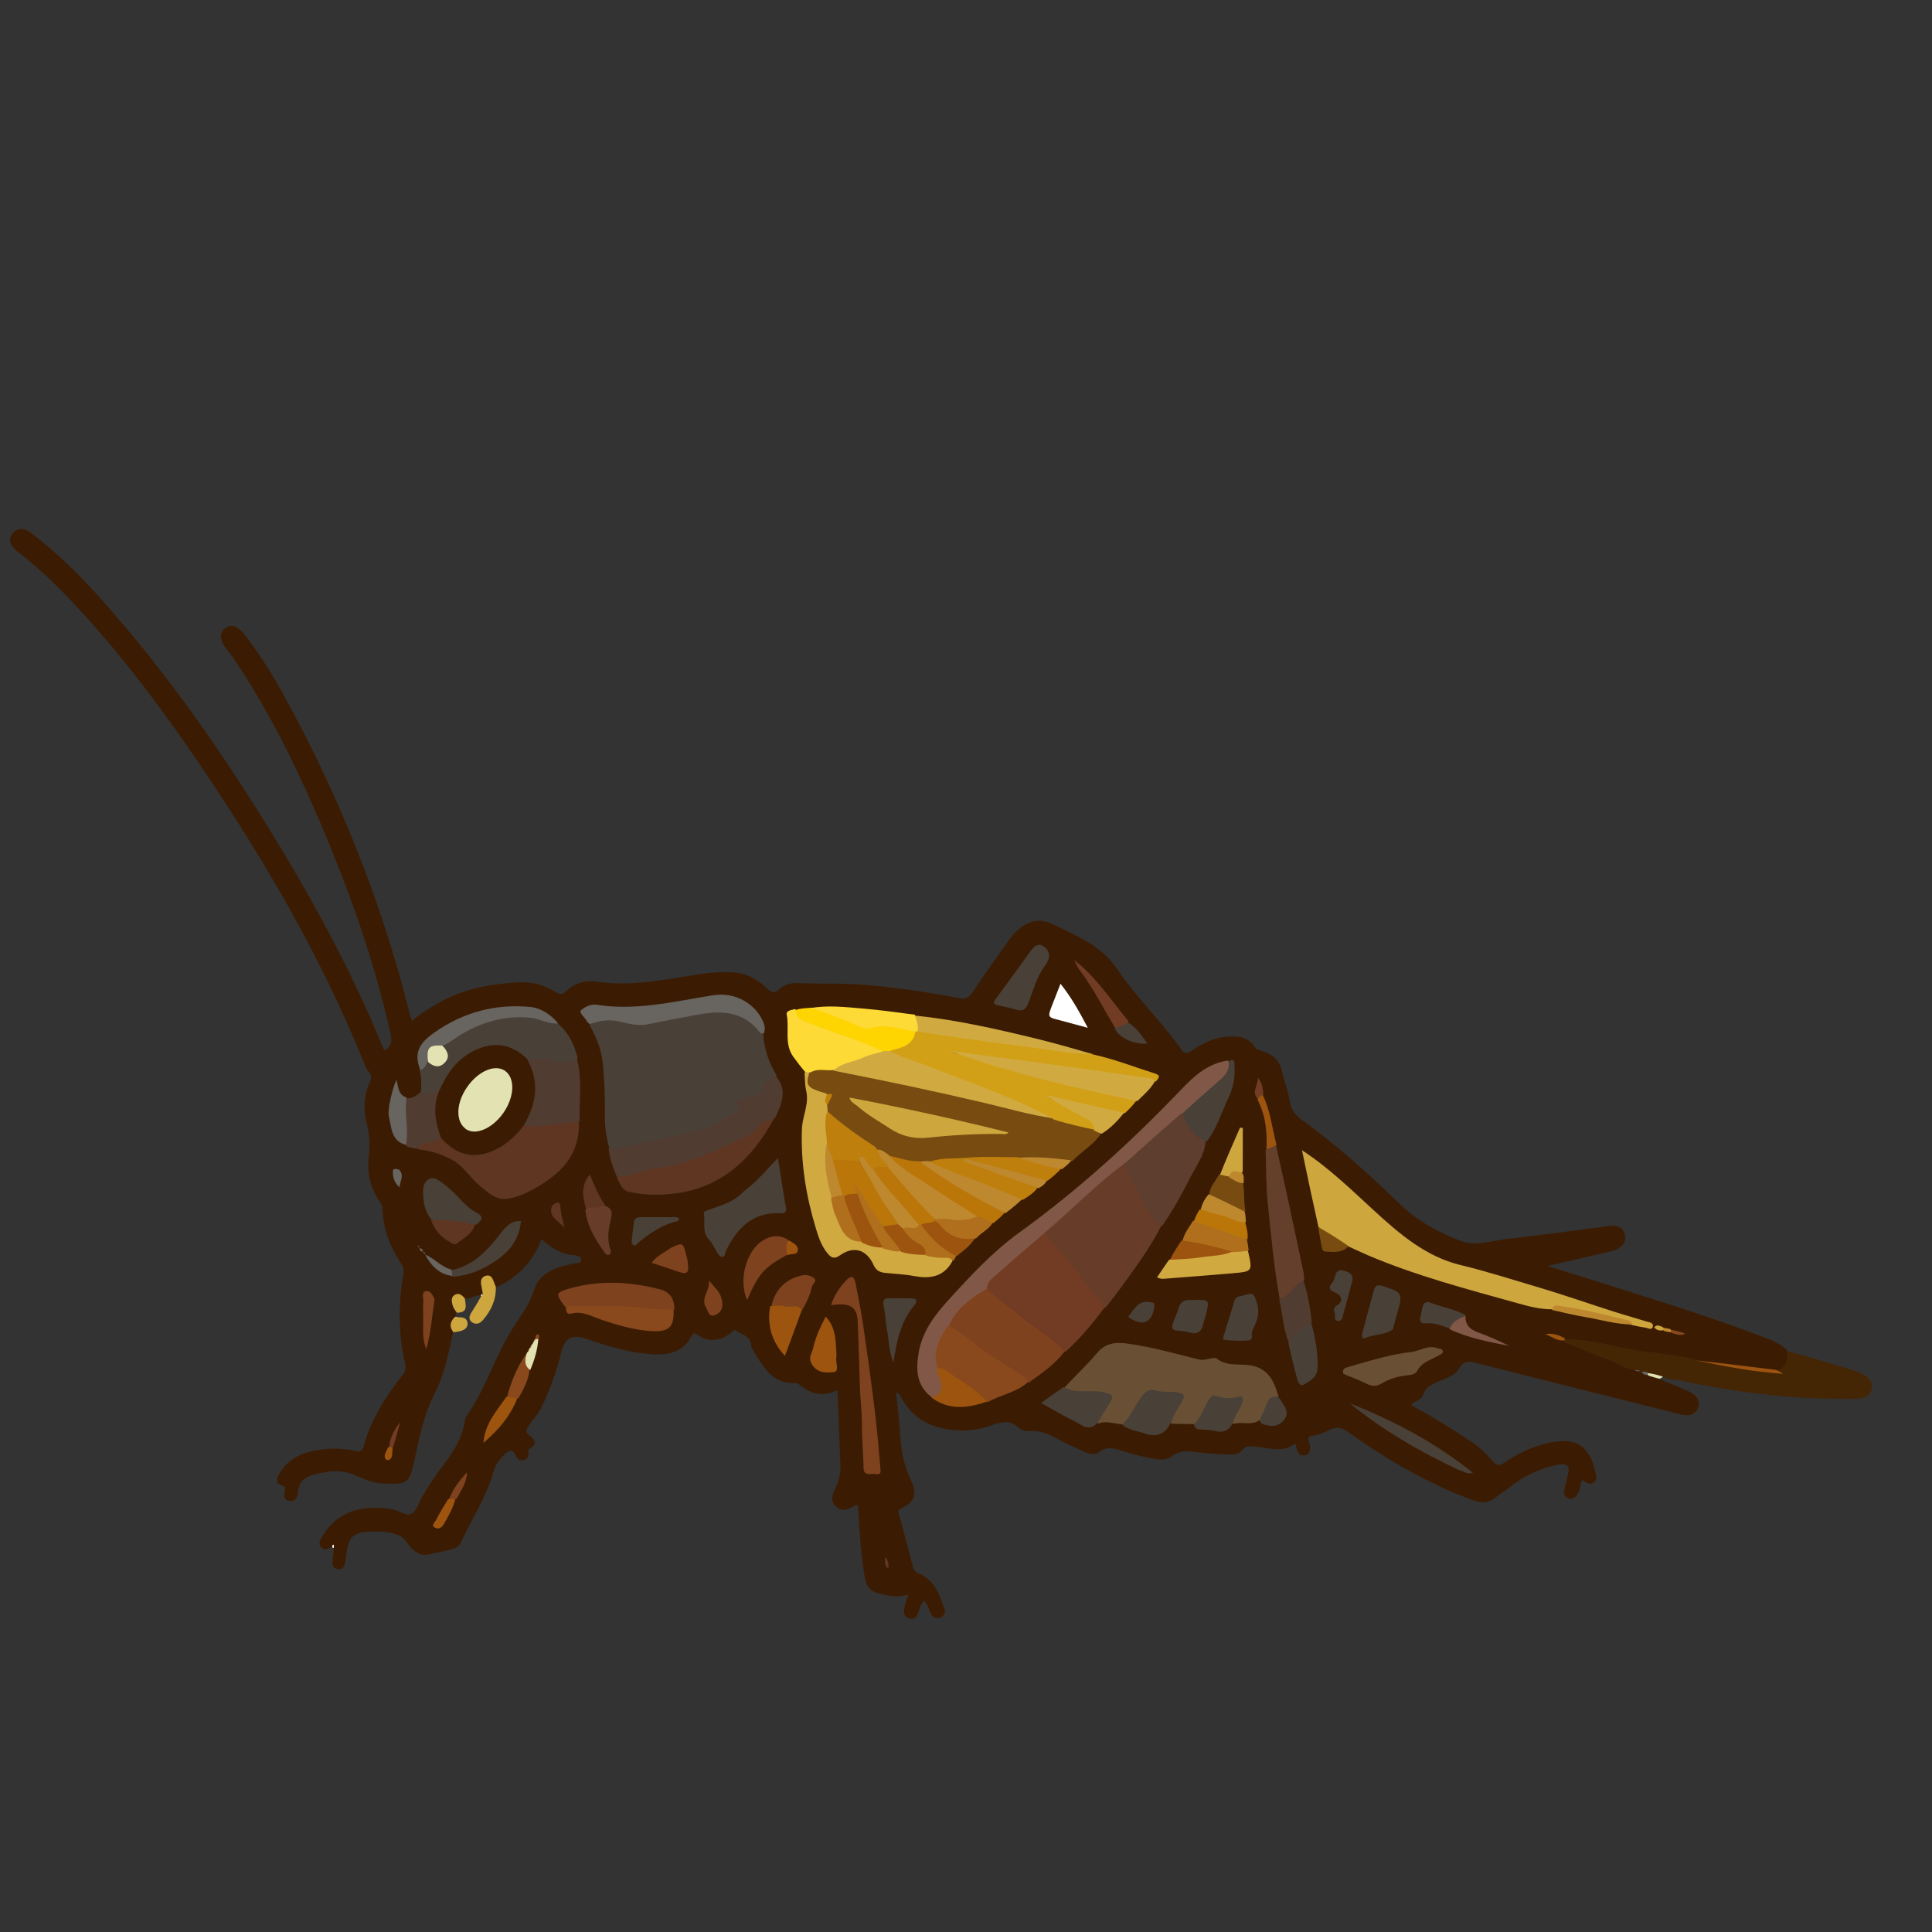 <?xml version="1.0" encoding="utf-8"?>
<!-- Generator: Adobe Adobe Illustrator 24.2.0, SVG Export Plug-In . SVG Version: 6.00 Build 0)  -->
<svg version="1.1" id="レイヤー_1" xmlns="http://www.w3.org/2000/svg" xmlns:xlink="http://www.w3.org/1999/xlink" x="0px"
	 y="0px" width="1000px" height="1000px" viewBox="0 0 1000 1000" style="enable-background:new 0 0 1000 1000;"
	 xml:space="preserve">
<rect x="0" y="0" width="1000" height="1000" fill="#333333" stroke="none"/>
<style type="text/css">
	.st0{fill:#3B1C03;}
	.st1{fill:#442504;}
	.st2{fill:#CEA63E;}
	.st3{fill:#E3E2B2;}
	.st4{fill:#494038;}
	.st5{fill:#784C10;}
	.st6{fill:#695034;}
	.st7{fill:#D2A017;}
	.st8{fill:#673D2A;}
	.st9{fill:#815847;}
	.st10{fill:#723C24;}
	.st11{fill:#5E3621;}
	.st12{fill:#D0AA40;}
	.st13{fill:#513C31;}
	.st14{fill:#7F421F;}
	.st15{fill:#5D3E2F;}
	.st16{fill:#8A491C;}
	.st17{fill:#633F2C;}
	.st18{fill:#686460;}
	.st19{fill:#FDDA36;}
	.st20{fill:#BE7F0D;}
	.st21{fill:#FED401;}
	.st22{fill:#BA7609;}
	.st23{fill:#BE882F;}
	.st24{fill:#9D540E;}
	.st25{fill:#B06F1C;}
	.st26{fill:#FFFFFF;}
</style>
<g>
	<path class="st0" d="M172.03,800.54c-2,0.88-3.81,2.47-5.66,0.51c-1.95-2.06-0.59-3.92,0.5-5.86
		c6.75-12.01,19.81-16.93,36.28-13.97c3.52,0.63,7.25,3.93,10.25,2c2.59-1.67,3.48-5.86,5.3-8.82c2.7-4.39,5.31-8.87,8.43-12.95
		c6.05-7.94,12.09-15.81,13.48-26.14c0.11-0.8,0.39-1.67,0.85-2.33c10.47-14.9,15.26-32.8,25.45-47.86
		c3.67-5.42,7.42-10.61,9.44-17.24c2.85-9.37,11.64-12.02,20.35-13.9c1.48-0.32,4.07,0.28,4.07-1.67c0-2.4-2.45-2.49-4.56-2.69
		c-6.06-0.57-10.86-3.87-15.99-8.25c-4.2,11.56-11.95,19.53-23,24.79c-1.47,0.06-1.91-0.83-2.4-1.67c-0.72-1.24-1.31-2.99-3.15-2.29
		c-1.68,0.64-1.35,2.38-1.24,3.84c0.07,0.97,0.33,1.92,0.23,3.25c-0.18,0.56-0.3,0.77-1.06,1.24c-3.31-0.62-5.42,1.63-8.35,1.68
		c-6.38-0.95-6.58-0.64-4.99,6.93c-0.23,0.63-0.3,0.95-0.43,1.78c-0.51,3.01-1.87,5.4-1.28,8.39c-2.35,11.18-4.39,21.93-9.63,32.11
		c-5.78,11.22-8.08,23.89-10.82,36.23c-2.27,10.21-3.79,10.72-15.56,10.24c-5.16-0.21-9.47-1.92-14.16-4.09
		c-7.21-3.34-15.3-2.57-22.99-0.19c-4.16,1.29-6.77,3.89-7.16,8.48c-0.22,2.59-0.91,5.35-4.34,4.81c-3.13-0.49-3.13-3.11-2.47-5.5
		c0.48-1.74-0.01-2.07-1.66-2.61c-2.94-0.96-2.85-3.07-1.45-5.58c5.12-9.17,13.72-12.08,23.35-13.09c5.33-0.56,10.67-0.4,15.91,0.81
		c2.39,0.55,3.86,0.55,4.68-2.43c3.83-13.88,11.37-25.81,20.23-36.95c1.55-1.95,1.71-3.65,1.18-5.93
		c-3.58-15.3-3.54-30.71-0.86-46.12c0.41-2.38-0.22-4.04-1.5-5.97c-5.44-8.17-8.83-17.12-9.31-27.03c-0.08-1.71-0.45-3.18-1.46-4.64
		c-4.87-7-6.73-14.94-5.67-23.25c0.75-5.88,0.41-11.43-1.06-17.1c-1.88-7.28-1.47-14.53,1.61-21.48c0.88-1.98,1.17-3.49-0.6-5.33
		c-1.31-1.37-1.94-3.44-2.69-5.28c-22.09-54.54-51.71-104.95-84.59-153.53c-18.96-28.01-39.2-55.07-62.14-80.02
		c-9.93-10.8-20.23-21.21-31.99-30.08c-4.32-3.26-5.36-6.75-2.9-9.67c3.33-3.95,6.89-2.29,10.13,0.16
		c13.34,10.09,25.08,21.89,36.2,34.34c34.71,38.9,64.19,81.59,91.17,126.07c20.46,33.73,39,68.48,54.05,105.01
		c0.32,0.77,0.49,1.6,1.39,1.93c4.42-2.98,3.04-7.02,2.12-11.06c-8.43-37.09-21.25-72.71-36.17-107.61
		c-12.5-29.25-26.57-57.7-44.46-84.11c-1.12-1.65-2.32-3.25-3.58-4.8c-3.72-4.59-4.01-8.44-0.76-10.9c3.19-2.41,6.69-1.1,10.34,3.72
		c6.95,9.17,13.22,18.8,18.79,28.84c29.33,52.9,51.79,108.53,66.41,167.28c0.23,0.94,0.57,1.86,1.05,3.4
		c8.25-6.59,16.89-11.71,26.56-14.97c9.72-3.28,19.79-4.53,29.95-4.99c6.48-0.3,12.47,1.83,18.02,5.07c1.87,1.09,3.2,1.67,5.11-0.27
		c4.39-4.46,10.34-5.99,16.11-5.13c17.87,2.65,35.16-1.09,52.56-3.78c6.13-0.95,12.26-1.37,18.42-0.99
		c6.81,0.42,12.35,3.77,17.16,8.31c2.1,1.99,3.74,2.84,6.16,0.47c4.12-4.03,9.21-3.26,14.47-3.13c9.98,0.24,19.97-0.06,29.96,0.78
		c16.28,1.37,32.41,3.76,48.45,6.8c3.12,0.59,5.06,0.31,7.02-2.64c6.16-9.29,12.72-18.32,19.16-27.42
		c6.04-8.53,14.02-12.33,22.29-8.28c12.35,6.05,25.33,10.89,33.85,23.6c9.78,14.6,22.88,26.85,32.97,41.37
		c1.69,2.44,3.16,2.1,5.29,0.68c5.73-3.83,11.84-6.94,18.85-7.32c5.39-0.29,10.8-0.02,14,5.51c0.76,1.32,2.08,1.48,3.38,1.83
		c5.59,1.47,9.32,4.74,10.67,10.62c1.19,5.18,3.19,10.21,3.99,15.43c0.68,4.38,2.77,7.13,6.19,9.62
		c17.94,13.07,34.49,27.79,50.37,43.26c9.12,8.89,19.92,14.85,31.67,19.4c8.04,3.11,15.8-0.01,23.59-0.87
		c17.54-1.92,35.02-4.41,52.53-6.66c4.02-0.52,7.92-0.52,9.14,4.47c0.97,3.97-1.77,7.23-7.13,8.51c-10.5,2.5-21.03,4.87-32.96,7.62
		c11.25,3.5,21.15,6.52,31.01,9.66c27.7,8.83,55.52,17.33,82.65,27.84c3.61,1.4,7.01,3.01,10.12,5.85c2.53,5.8,1.6,8.2-4.46,11.32
		c-12.1-1.15-23.8-2.1-35.37-4.1c-1.98-0.34-3.95-0.41-6.35-0.74c-15.81-3.26-31.57-4.16-46.91-7.68
		c-6.44-1.48-12.98-2.61-19.95-3.37c-3.15-1.33-6.18-1.85-8.95-3.1c1.71,0.94,3.63,1.27,5.76,2.06c0.56,0.17,0.77,0.26,1.31,0.49
		c0.75,0.33,1.18,0.53,1.93,0.88c11.36,4.2,22.22,8.69,33.35,13.45c1.19,0.43,2.04,0.77,3.28,1.01c0.55,0.13,0.76,0.19,1.29,0.38
		c1.29,0.63,2.16,1.33,3.55,1.75c1.99,0.77,3.83,1.07,5.43,2.63c4.81,2.14,9.42,4,14,5.9c5.52,2.3,7.78,5.46,6.21,9.16
		c-2.11,4.98-6.38,4.05-10.28,3.08c-34.83-8.68-69.66-17.42-104.46-26.24c-3.75-0.95-6.41-1.5-8.89,2.84
		c-2.43,4.26-7.91,5.22-12.15,7.42c-2.71,1.4-5.33,2.35-6.26,5.77c-0.79,2.9-4.23,3.42-6.52,5.73c11.11,5.9,21.43,12.48,31.66,19.23
		c4.13,2.72,7.42,6.14,10.59,9.76c1.95,2.22,3.32,2.71,6.05,0.82c8.01-5.54,16.83-9.39,26.55-10.88
		c14.38-2.21,18.96,6.7,21.01,17.62c0.29,1.56-0.2,3.02-1.75,3.81c-2.19,1.13-3.67-0.54-5.53-1.71c-1.2,2.5-0.82,5.39-2.45,7.57
		c-1.18,1.57-2.56,2.81-4.62,2.04c-2.31-0.86-2.61-2.76-2.06-4.95c0.65-2.57,1.21-5.17,1.87-7.74c1.09-4.27-0.9-5.47-4.74-4.79
		c-9.72,1.72-18.27,5.99-25.93,12.1c-2.2,1.76-4.74,3.17-6.81,4.91c-4.16,3.5-7.95,2.91-12.47,1.21
		c-22.91-8.58-43.88-20.72-63.69-34.9c-3.37-2.41-6.09-3.16-9.84-1.29c-2.76,1.38-5.54,2.68-8.85,3.05c-3.98,0.45-1.1,3.67-1.2,5.6
		c-0.12,2.17-0.2,4.13-2.75,4.57c-2.18,0.38-3.41-0.97-4.04-2.9c-0.31-0.94-0.48-1.93-0.81-3.27c-6.89,5.35-14.34,1.93-21.55,1.58
		c-2.28-0.11-4.14-0.39-5.74,1.64c-1.69,2.14-4.23,2.61-6.78,2.52c-4.32-0.15-8.64-0.42-12.95-0.77
		c-5.95-0.49-11.84-2.46-17.48,1.94c-2.99,2.33-7.12,1.32-10.71,0.63c-4.4-0.85-8.79-1.9-13.07-3.21
		c-4.53-1.39-8.69-3.47-13.38,0.21c-2.15,1.69-5.5,0.77-8.16-0.46c-3.77-1.74-7.58-3.43-11.25-5.35c-4.97-2.61-9.77-5.44-15.74-5.09
		c-2.1,0.12-4.54-0.06-6.16-1.61c-4.54-4.35-9.08-3.28-14.44-1.36c-8.41,3.02-17.27,3.4-26.08,1.3
		c-9.07-2.16-15.92-7.27-20.43-15.48c-0.51-0.94-0.56-2.33-2.75-2.82c0.82,8.36,1.89,16.46,2.32,24.59
		c0.41,7.62,2.5,14.6,5.67,21.48c3.06,6.64,1.26,10.9-5.45,13.9c-2.04,0.91-1.3,2.03-1.01,3.14c2.34,9.01,4.77,17.99,7.17,26.99
		c0.44,1.65,1.18,2.71,3.01,3.48c8.04,3.35,10.69,10.88,13.3,18.26c0.74,2.1-0.28,3.97-2.56,4.72c-2.12,0.7-3.53-0.4-4.48-2.17
		c-1.16-2.15-1.48-4.75-3.39-6.56c-1.96,1.42-2.3,3.65-2.96,5.67c-0.75,2.32-1.94,4.05-4.59,3.53c-3.03-0.6-3.26-3.08-2.82-5.49
		c0.38-2.09,1.2-4.09,2.11-7.05c-5.52,1.97-10.37,0.68-15.34-0.58c-4.15-1.05-6.21-3.21-7-7.3c-2.25-11.65-2.74-23.47-3.54-35.26
		c-0.07-0.98-0.19-1.96-0.28-2.92c-0.44-0.07-0.85-0.27-1.07-0.14c-3.41,1.86-6.93,4.06-10.44,0.55c-3.28-3.29-1.22-6.79,0.25-10.15
		c1.62-3.71,2.45-7.54,2.26-11.64c-0.58-12.61-1.04-25.23-1.57-38.26c-7.25,3.54-13.36,2.08-19.05-2.37
		c-0.76-0.59-1.7-1.48-2.5-1.42c-11.15,0.8-16.08-7.05-20.95-14.95c-0.95-1.54-2.03-3.25-2.21-4.98c-0.49-4.67-4.91-4.85-7.51-7.07
		c-1.26-1.08-1.99,0.6-2.82,1.17c-5.69,3.95-11.52,5.29-17.51,0.82c-1.65-1.23-2.22-0.57-2.95,0.81
		c-4.16,7.87-11.21,9.84-19.39,9.42c-11.92-0.62-23.26-3.86-34.41-7.85c-7.97-2.85-11.86-0.87-13.77,7.29
		c-2.25,9.59-5.74,18.69-9.88,27.62c-1.79,3.86-4.76,6.73-7.01,10.18c-1.37,2.09-1.59,3.17,0.66,4.76c2.87,2.03,4.02,4.68,0.06,6.9
		c-1.1,0.62-0.76,1.21-0.7,1.98c0.15,1.83-0.36,3.4-2.3,3.9c-2.17,0.55-3.54-0.83-4.36-2.54c-1.43-2.99-2.62-3.14-5.24-0.83
		c-2.99,2.64-5,5.41-6.11,9.31c-3.71,13.06-11.28,24.39-16.9,36.61c-0.89,1.93-2.66,3.05-4.63,3.54c-4.18,1.03-8.42,2.01-12.62,2.79
		c-4.8,0.89-8.35-2.92-10.85-6.49c-1.39-1.97-2.81-3.12-4.83-3.8c-3.82-1.29-7.78-1.79-11.81-1.7
		c-11.37,0.26-13.43,2.14-14.77,13.37c-0.16,1.31-0.37,2.63-0.72,3.91c-0.47,1.7-1.74,2.37-3.44,2.2c-1.74-0.18-2.84-1.27-2.82-2.94
		c0.04-2.31,0.44-4.62,0.63-7.35C172.54,801.05,172.41,800.69,172.03,800.54z"/>
	<path class="st1" d="M849.81,710.11c-0.36-0.12-0.38-0.13-0.39-0.14c-0.91-0.52-1.91-0.53-3.2-0.8c-5.26-0.54-9.16-3.66-13.62-5.29
		c-7.14-2.61-14.16-5.55-21.44-8.63c-0.45-0.5-0.67-0.73-1.05-1.14c-0.18-0.16-0.15-0.15-0.15-0.14c-0.12-0.17-0.24-0.36-0.12-0.79
		c11.05-0.09,21.47,2.62,31.94,4.81c11.79,2.46,23.92,2.56,35.9,5.67c13.93,3.08,27.86,4.26,41.62,6.52
		c0.35,0.06,0.63,0.07,0.88-0.13c-0.12-0.11-0.25-0.22-0.42-0.64c4.66-1.77,5.78-5.23,5.18-10.08c11.46,3.01,22.92,6.44,34.36,9.92
		c1.43,0.43,2.8,1.07,4.15,1.7c3.4,1.58,6.15,3.8,5.28,8c-0.89,4.27-4.32,4.93-8.09,5.01c-30.8,0.65-61.16-3-91.21-9.46
		c-2.54-0.54-5.3-0.1-8.03-1.66c-2.83-0.49-5.33-0.57-8.07-1.42C852.02,710.99,851.07,710.65,849.81,710.11z"/>
	<path class="st2" d="M249.92,670.02c-0.18-1.8-0.61-3.38-0.87-4.99c-0.34-2.12,0.08-4.07,2.42-4.71c2.54-0.69,3.43,1.21,4.15,3.14
		c0.28,0.76,0.51,1.55,1.01,2.58c0.23,6.83-2.47,12.32-6.63,17.2c-1.59,1.87-3.67,2.61-5.73,1.12c-2.07-1.5-1.28-3.47-0.1-5.29
		c1.63-2.51,3.19-5.06,4.77-7.95c0-0.36,0.05-0.26,0-0.24C249.24,670.76,249.53,670.53,249.92,670.02z"/>
	<path class="st2" d="M234.78,689.6c-2.38-2.87-1.89-5.46,0.74-8.03c1.03-0.01,1.82,0.29,2.61,0.29c2.08-0.01,3.63,0.72,3.86,2.92
		c0.22,2.13-1.2,3.34-3.02,3.98C237.74,689.19,236.41,689.33,234.78,689.6z"/>
	<path class="st2" d="M236.46,679.45c-1.01-1.37-1.89-2.66-2.24-4.07c-0.43-1.73-0.88-3.8,0.95-5.03c2.09-1.4,3.76-0.25,5.4,1.69
		C241.05,675.55,242.44,679.47,236.46,679.45z"/>
	<path class="st3" d="M852.67,710.71c2.67,0.24,5.22,0.91,8.05,1.84c-0.3,0.45-0.87,0.65-1.64,1.09c-1.93-0.36-3.66-0.96-5.74-1.62
		C852.85,711.68,852.7,711.42,852.67,710.71z"/>
	<path class="st4" d="M315.35,594.22c-1.47-5.59-2.35-11-2.27-16.47c0.13-9.48-0.15-18.94-1.19-28.34
		c-0.74-6.66-3.4-12.79-6.8-18.95c3.28-4.02,8.06-4.67,12.23-3.48c14.17,4.05,27.65,0.09,41.25-2.63c6.23-1.24,12.31-2.12,18.73-1
		c7.5,1.3,13.37,4.67,17.68,11.43c0.52,8.04,2.81,15.07,7.02,21.85c-2.43,3.32-5.6,5.54-7.44,9.25c-1.35,2.73-5.23,2.49-8.01,3.48
		c-1.95,0.69-3.88,1.15-3,4.05c0.67,2.22-1.01,3.12-2.67,4.15c-12.99,8.05-27.59,11.17-42.33,13.84c-5.4,0.98-10.7,2.41-16.1,3.37
		C320.17,595.17,317.87,595.71,315.35,594.22z"/>
	<path class="st5" d="M570.01,586.54c-3.88,5.99-10,9.21-14.79,14.27c-9.39,1.29-18.39-1.25-27.91-0.36
		c-6.11,0.09-11.78,0.3-17.41-0.02c-9.17-0.52-18.18,1.37-27.74,1.5c-1.88,0.45-3.35,0.36-5.23,0.42
		c-5.54,0.02-10.5-0.82-15.56-3.04c-2.33-0.87-3.98-2.24-6.25-3.18c-0.53-0.23-0.73-0.32-1.24-0.59c-0.68-0.43-1.05-0.7-1.68-1.19
		c-8.82-5.75-17.34-11.33-24.6-19.07c-0.42-0.98-0.49-1.68-0.4-2.74c-0.31-2.05,2.96-3.58-0.06-5.47c-1.18-0.23-1.99-0.41-2.79-0.64
		c-6.74-1.95-8-4.4-5.65-11.79c3.66-2.7,7.5-2,11.66-1.91c33.88,6.32,67.11,13.6,100.15,21.79c4.03,1,8.05,1.98,12.47,3.08
		c0.65,0.13,0.91,0.19,1.54,0.36c1.1,0.37,1.81,0.67,2.93,0.97c6.2,1.66,12.08,3.03,18.24,4.85
		C567.52,584.4,569.08,584.74,570.01,586.54z"/>
	<path class="st6" d="M652.32,734.78c-4.34,3.45-9.29,0.76-13.97,2.26c-2.15-3.37,1.06-5.36,2.06-7.95c1.69-4.38,1.65-4.6-3.07-4.27
		c-0.83,0.06-1.72,0.29-2.46-0.01c-6.18-2.56-8.93,1.03-11.35,5.91c-1.19,2.41-1.93,5.4-5.28,6.42c-4.02-0.12-7.71-0.14-11.85-0.18
		c-1.9-3.78,0.98-6.22,2.46-8.98c2.78-5.19,2.46-6-3.48-6.64c-2.31-0.25-4.68,0.1-6.96-0.35c-3.07-0.61-4.99,0.76-6.75,3.08
		c-2.22,2.92-3.94,6.15-6.04,9.14c-1.13,1.6-1.97,3.52-4.46,4.03c-4.35-0.15-8.32-2.13-12.77-0.37c-1.68-3.93,1.68-5.98,3.24-8.64
		c2.97-5.05,2.92-5.38-2.87-6.45c-3.29-0.61-6.6-0.46-9.91-0.5c-2.89-0.03-5.64-0.38-7.87-3.05c5.5-6.12,11.6-11.56,16.72-17.79
		c4.64-5.64,10.23-5.82,16.39-4.93c12.38,1.78,24.41,5.2,36.53,8.18c1.5,0.37,2.92,0.09,4.41-0.21c1.6-0.33,3.85-0.98,4.82-0.22
		c4.79,3.75,10.55,2.74,15.79,3.24c9.01,0.86,12.99,6.23,15.31,13.93c0.19,0.63,0.47,1.24,0.83,2.2c-3.14,1.8-5.31,4.14-6.3,7.66
		C655.05,731.96,654.22,733.6,652.32,734.78z"/>
	<path class="st2" d="M803.28,677.68c-6.38,0.04-12.16-1.57-17.87-3.16c-26.16-7.28-52.45-14.17-77.52-24.86
		c-3.05-1.3-6.03-2.75-9.39-4.26c-6.04-2.7-11.51-5.62-16.09-10.43c-2.95-13.29-5.76-26.25-8.5-39.6
		c13.62,8.81,25.3,20.22,37.3,31.23c13.2,12.11,26.76,23.81,44.69,28.16c13.42,3.25,26.54,7.45,39.74,11.36
		c13.39,3.97,26.6,8.59,39.91,12.85c5.49,1.76,11.06,3.27,16.56,5c1.44,0.45,3.92,0.55,3.37,2.73c-0.51,2.02-2.53,0.65-3.87,0.47
		c-1.97-0.26-3.93-0.69-6.26-1.17C831.43,681.88,817.9,677.9,803.28,677.68z"/>
	<path class="st7" d="M566.24,584.68c-6.36-1.27-12.47-2.84-18.92-4.58c-0.78-0.6-1.37-0.62-2.15-0.92
		c-0.25-0.14-0.18-0.18-0.19-0.14c-26.59-11.14-53.34-21.87-80.46-31.7c-1.41-0.51-2.81-1.05-3.83-2.73
		c-0.07-2.1,1.26-2.53,2.57-2.79c4.75-0.95,8.01-3.79,10.65-8.15c0.57-0.38,0.82-0.49,1.49-0.7c15.57,1.63,30.62,4.17,45.76,6.06
		c14.79,1.85,29.58,3.75,44.63,6.74c11.25,2.52,21.57,6.57,32.11,9.92c3.17,1.01,1.75,2.37,0.41,4.08
		c-34.89-5.29-69.78-8.81-104.31-14.79c-0.63-0.32-0.33,0.89-0.26,0.22c0.01-0.11,0.1-0.15,0.26-0.13
		c6.09,0.79,11.92,2.67,17.78,4.39c22.98,6.76,46.16,12.73,69.64,17.51c2.27,0.46,4.6,0.83,6.69,2.79c-1.63,2.26-3.49,4.17-5.65,6.2
		c-3.29,1.65-6.19,0.35-9.03-0.28c-10.34-2.28-20.69-4.54-29.8-7.41c-1.69-0.3-1.34,0.87-1.31,0.2c0.01-0.28,0.14-0.41,0.36-0.34
		c7.93,2.58,15.14,6.61,22.11,11.1C566.59,580.39,567.44,582.16,566.24,584.68z"/>
	<path class="st8" d="M600.98,634.66c-5.74,11.32-13.15,21.23-20.4,31.24c-2.62,3.61-5.36,7.12-8.33,10.87
		c-1.55,0-2.27-0.93-3.02-1.83c-9.04-10.88-17.36-22.35-27.01-32.73c-0.92-0.99-1.54-2.17-1.85-3.87c1.56-4.72,5.71-6.73,8.85-9.49
		c8.47-7.46,16.55-15.36,25.27-22.53c2.17-1.78,4.15-3.86,7.34-4.55c4.15,5.68,6.79,11.92,10.09,17.79
		C594.76,624.57,597.88,629.4,600.98,634.66z"/>
	<path class="st9" d="M582.35,602.02c-14.8,10.77-27.25,23.84-41.21,35.65c-3.03,6.02-8.94,8.63-13.14,13.01
		c-5.23,5.45-12.23,9.09-16.32,16.18c-4.29,4.31-9.69,6.68-13.55,11.08c-2.28,2.6-4.64,5.09-6.48,8.46
		c-4.13,6.76-7.44,13.36-5.49,21.68c0.54,3.32,2.17,6,2.06,9.03c-0.12,3.51-0.78,6.73-5.9,6.17c-8.27-6.28-8.24-14.71-6.78-23.3
		c1.83-10.76,8.23-19.22,15.28-26.98c11.41-12.56,23.01-25.1,36.8-35.06c30.44-21.99,58.06-47.08,83.95-74.18
		c6.59-6.9,13.6-13.27,23.98-14.84c3.19,4.83-0.03,7.96-3.07,10.64c-6.33,5.58-12.56,11.28-19.43,16.78
		c-9.05,8.21-18.11,15.86-27,23.7C585.06,600.89,584.05,601.73,582.35,602.02z"/>
	<path class="st10" d="M510.85,667.26c-0.02-4.33,3.3-6.01,5.65-8.13c7.84-7.09,15.91-13.93,24.19-21.01
		c4.11,6.33,9.95,11.16,14.32,17.22c5.22,7.25,11.09,14.03,16.82,21.31c-6.22,8.27-12.67,16.15-20.53,23.18
		c-12.66-9.43-25.54-18.34-37.46-28.48C512.57,670.27,511.05,669.45,510.85,667.26z"/>
	<path class="st11" d="M299.64,580.7c0.58,17.55-9.9,27.32-23.7,34.89c-4.27,2.34-8.81,4.24-13.46,4.91
		c-5.86,0.85-10.09-3.41-14.25-6.89c-5.28-4.42-8.67-10.78-15.34-13.9c-5.17-2.42-10.35-4.27-16.43-4.8
		c-1.47-2.9,0.87-3.32,2.59-3.93c2.62-0.94,5.39-1.44,8.42-2.4c2.24-0.12,3.4,1.12,4.66,2.21c8.15,6.98,16.49,7.68,25.69,2.08
		c3.56-2.17,7-4.51,9.61-7.86c1.03-1.32,2.17-2.53,4.25-3.16c7.86-0.58,15.31-1.23,22.74-2.09
		C296.1,579.59,297.76,579.54,299.64,580.7z"/>
	<path class="st12" d="M428.1,571.66c0.09,1.04,0.14,1.73,0.24,2.77c0.71,5.72,0.35,11.14,0.79,16.94
		c-1.87,9.37,0.33,18.03,1.98,27.12c1.23,6.09,2.46,11.76,5.5,16.84c2.04,3.42,4.6,6.1,9.21,6.58c3.71,1.26,7.07,2.37,10.95,3.08
		c3.17,0.7,5.95,1.37,9.2,1.72c4.41,0.83,8.48,1.2,12.93,1.9c3.5,0.4,6.54,0.98,9.66,1.05c1.81,0.04,3.63,0.35,4.44,2.78
		c-0.13,0.57-0.24,0.7-0.32,0.84c-4.59,7.83-11.58,8.7-19.69,7.18c-4.88-0.92-9.9-1.1-14.85-1.62c-2.76-0.29-4.68-1.19-6.01-4.16
		c-3.63-8.06-10.41-9.94-17.46-4.86c-3.23,2.32-4.91,0.69-6.62-1.45c-2.95-3.7-4.45-8.19-5.78-12.62
		c-5.07-16.8-7.87-33.94-7.18-51.56c0.26-6.58,3.8-12.74,2.2-19.59c-0.68-2.88-0.63-5.93-0.86-9.32c0.75-0.96,1.51-1,2.58-0.39
		c-2.3,7.01-1.37,8.25,8.66,11.1C429.53,567.81,427.47,569.57,428.1,571.66z"/>
	<path class="st13" d="M315.04,594.39c9.22-0.12,17.79-3.71,26.77-4.96c6.51-0.9,12.8-3.29,19.3-4.36c7.8-1.29,13.31-7.3,20.72-9.28
		c1.52-0.41,1.44-1.94,0.44-2.78c-3.78-3.19-0.32-3.41,1.65-4.1c2.18-0.76,4.42-1.34,6.64-1.99c1.6-0.47,4-0.97,3.96-2.52
		c-0.14-5,3.86-5.48,7.19-7.28c6,7.17,2.96,14.19-0.56,21.52c-14.03,11.73-30.04,18.94-47.04,24.22c-10,3.1-20.56,3.75-30.53,7.01
		c-1.29,0.42-2.64,0.19-4.2-0.68C317.15,604.41,315.6,599.74,315.04,594.39z"/>
	<path class="st14" d="M510.65,667.07c5.63,5.58,12.33,9.67,18.16,14.8c7.05,6.2,15.9,10.13,22.15,17.76
		c-5.17,6.65-11.8,11.28-18.67,16.09c-12.8-8.65-25.89-16.53-37.69-26.24c-1.15-0.94-2.55-1.57-3.53-3.19
		C495,677.2,502.5,672.03,510.65,667.07z"/>
	<path class="st15" d="M582.03,602.38c9.76-8.94,19.55-17.53,29.65-26.26c3.61,5.21,7.26,10.29,12.34,14.64
		c-0.53,7.01-4.62,12.29-7.54,17.98c-4.53,8.84-9.21,17.65-15.15,26.05c-6.32-4.63-8.65-11.98-12.41-18.31
		C586.31,612.12,583.55,607.72,582.03,602.38z"/>
	<path class="st4" d="M288.74,529.78c5.59,4.84,8.47,10.83,10.28,17.83c-2.75,3.45-6.27,3.91-10.07,3.29
		c-4.77-0.78-9.52-1.64-14.78-1.68c-1.39-0.25-2.4-0.56-3.1-1.26c-10.43-10.48-27.27-5.47-36.45,6.31
		c-2.77,3.55-3.98,8.05-7.66,11.39c-3.26,0.96-6.18,2.69-9.02-0.33c0.03-3.84,0.53-7.29-0.76-11.01c1.26-1.72,1.97-3.51,3.92-4.6
		c1.34-0.09,2.21,0.44,3.17,0.63c4.54,0.88,6.83-1.46,5.95-6.07c-0.22-1.11-0.73-2.18-0.31-3.69
		C247.62,526.31,266.58,520.11,288.74,529.78z"/>
	<path class="st11" d="M319.18,609.3c7.3-0.16,13.9-3.84,21.18-4.71c17.04-2.05,32.09-10.08,47.42-17.09
		c3.85-1.76,5.34-6.99,10.13-7.83c0.8-0.14,1.56-0.45,2.72-0.7c-11.03,20.31-26.54,35.47-50.7,38.7c-8.01,1.07-16.29,1.06-24.33-0.8
		C321.85,616.02,320.88,612.5,319.18,609.3z"/>
	<path class="st16" d="M490.66,686.11c8.57,4.15,15.04,10.98,22.87,15.92c5.03,3.18,9.98,6.47,15,9.65c1.42,0.9,2.86,1.69,3.41,3.78
		c-5.87,5.41-13.83,6.25-20.63,10.27c-8.75-5.86-16.86-12.24-26.09-17.58C482.47,699.63,486.18,692.89,490.66,686.11z"/>
	<path class="st4" d="M384.82,616.77c6.76-4.98,11.86-11.12,17.84-17.41c1.15,7.33,2.24,14.34,3.35,21.36
		c0.21,1.3,0.46,2.6,0.76,3.89c0.56,2.36-0.27,3.47-2.76,3.35c-14.43-0.68-22.6,7.66-28.3,19.63c-0.51,1.07-0.23,3.1-2.05,2.96
		c-1.33-0.1-2.02-1.56-2.72-2.72c-1.28-2.14-2.33-4.52-4.01-6.28c-3.71-3.9-1.77-8.77-2.62-13.13c-0.33-1.68,1.88-1.99,3.26-2.47
		C373.7,623.82,379.96,621.99,384.82,616.77z"/>
	<path class="st17" d="M660.49,592.87c4.97,22,9.6,43.89,14.21,65.79c0.24,1.12,0.22,2.3,0.33,3.88c-3.94,3.82-6.34,9.26-12.7,9.65
		c-2.97-16.74-4.51-33.39-6.19-50.02c-0.88-8.74-0.76-17.57-1.03-26.84C656.48,593.32,658.16,592.65,660.49,592.87z"/>
	<path class="st18" d="M395.35,534.86c-0.83,0.09-1.7,0.05-2.03-0.39c-8.57-11.44-20.34-11.46-32.72-9.19
		c-8.43,1.55-16.86,3.13-25.25,4.88c-5.05,1.05-9.88-0.25-14.58-1.39c-5.32-1.28-10.14-0.49-15.45,1.29
		c-0.8-0.44-1.28-0.92-1.57-1.5c-1.01-2-4.32-4.43-3.02-5.62c1.9-1.74,5.07-3.36,8.1-2.88c20.44,3.25,40.19-1.72,60.08-4.89
		c12.12-1.93,22.27,4.74,26.05,13.62C395.77,530.7,396.3,532.53,395.35,534.86z"/>
	<path class="st12" d="M588.62,569.95c-23.57-5.07-46.87-10.22-69.77-16.99c-9.02-2.67-18.02-5.42-26.83-8.99
		c8.63,1.16,17.25,2.33,25.88,3.48c11.47,1.53,22.95,2.97,34.41,4.56c14.73,2.05,29.45,4.21,44.17,6.36
		c0.42,0.06,0.77,0.6,1.34,1.25C595.49,563.71,592.06,566.64,588.62,569.95z"/>
	<path class="st13" d="M272.74,548.38c5.03-0.76,9.9-0.49,14.47,0.8c4.04,1.14,7.46,0.22,11.42-1.14
		c2.81,10.57,1.12,21.32,1.38,32.48c-9.42,0.67-18.68,2.76-28.57,2.46c-1.43-1.33-0.72-2.55-0.14-3.71
		c4.67-9.33,6.34-18.79,1.36-28.59C272.36,550.08,272.42,549.38,272.74,548.38z"/>
	<path class="st19" d="M419.62,555.04c-1.07,0.05-1.77-0.05-2.82-0.16c-2.32-2.67-4.32-5.31-6.25-8
		c-4.74-6.65-1.91-14.52-3.34-21.73c-0.41-2.07,2.33-2.37,4.4-2.86c2.33,3.58,5.54,5.36,9.24,6.71c9.5,3.45,19.03,6.83,28.53,10.29
		c2.77,1.01,5.8,1.56,7.97,4.34c-0.1,1.74-1.15,2.28-2.27,2.58c-7.9,2.14-15.39,5.58-23.73,7.62
		C427.33,554.39,423.5,552.77,419.62,555.04z"/>
	<path class="st14" d="M445.06,716.86c-0.36-11.28-0.66-22.07-1.09-32.86c-0.31-7.6-4.12-10-13.86-8.42
		c1.78-5.36,4.7-9.69,8.39-13.35c3.07-3.05,3.98,0.13,4.42,2.37c1.48,7.47,2.93,14.95,4.03,22.48c2.08,14.24,4.06,28.51,5.8,42.8
		c1.26,10.35,2.14,20.74,3.02,31.13c0.24,2.79-2.18,1.92-3.62,1.89c-2.28-0.05-5.12,0.95-5.17-3.28
		c-0.09-7.46-0.89-14.92-0.85-22.38C446.15,730.56,445.23,723.98,445.06,716.86z"/>
	<path class="st20" d="M480.91,601.35c6.65-2.28,13.51-1.54,20.23-2.15c8.23-0.75,16.59-0.23,25.35-0.24
		c7.89,1.54,15.45,2.56,22.71,5.94c-1.98,2.21-4.19,4.07-6.7,6.06c-1.7,0.87-3.15,0.95-4.66,0.55c-12.56-3.38-25.14-6.65-34.63-9.87
		c6.98,1.84,16.37,5.85,25.97,9.26c2.64,0.93,5.4,1.71,7.84,3.87c-1.91,2.77-4.67,4.38-7.6,6.28c-6.27-0.98-11.6-3.81-17.22-5.8
		c-9.09-3.22-17.95-7.02-26.91-10.58C483.64,604,481.79,603.55,480.91,601.35z"/>
	<path class="st14" d="M293.39,677.18c-0.83-0.64-1.18-1.2-1.57-1.72c-4.29-5.73-4.15-6.52,3.15-8.58
		c15.55-4.39,31.12-3.49,46.6,0.48c4.93,1.26,7.49,4.63,7.49,10.2c-1.2,1.44-2.64,1.91-4.16,1.73
		C327.93,677.33,310.88,677.62,293.39,677.18z"/>
	<path class="st12" d="M565.9,545.69c-12.14-0.21-24.33-2.63-36.62-4.14c-13.61-1.67-27.17-3.67-40.75-5.57
		c-4.25-0.6-8.49-1.34-13.15-2.03c-2.07-2.44-2.3-5.14-1.71-8.28c21.18,2.16,41.7,6.85,62.16,11.8
		C545.82,539.89,555.69,542.77,565.9,545.69z"/>
	<path class="st21" d="M457.39,544.24c-13.3-6.24-27.11-9.95-40.3-15.33c-2.71-1.1-5.32-2.23-5.1-6.22c1.95-0.6,3.92-0.82,6.29-0.96
		c3.81-0.54,6.99,0.44,10.09,1.6c4.2,1.56,8.4,3.12,12.59,4.7c4.5,1.7,8.87,2.58,13.96,1.98c6.3-0.74,12.83,0.36,18.95,3.62
		c-1.12,7.4-6.83,8.54-12.69,10.1C459.99,544.97,458.9,544.96,457.39,544.24z"/>
	<path class="st18" d="M288.93,529.68c-4.94,0.61-9.25-2.38-14.28-2.87c-15.28-1.5-28.52,3.22-40.77,11.8
		c-1.21,0.85-2.5,1.59-4.13,2.48c-4.62,1-8.1,2.67-8.33,8.09c-0.97,2.01-1.4,3.99-3.9,4.69c-0.38-0.49-0.3-1.02-0.46-1.47
		c-3.17-8.81,1.69-13.79,8.28-18.33c14.82-10.22,31.18-14.57,49-12.87C280.08,521.74,284.9,525.02,288.93,529.68z"/>
	<path class="st6" d="M695.34,711.09c-0.89-2.72,1.25-3.18,2.76-3.61c10.67-3.01,21.21-6.45,32.35-7.68
		c4.59-0.51,8.79-3.92,13.82-1.87c0.87,0.35,2.16,0,2.47,1.22c0.4,1.57-1.06,1.84-2.01,2.39c-4.05,2.35-8.87,3.45-11.36,8.24
		c-0.94,1.81-3.74,1.9-5.89,2.18c-4.33,0.57-8.58,1.83-12.21,4.03c-3.05,1.85-5.26,1.61-8.17,0.12
		C703.41,714.23,699.46,712.85,695.34,711.09z"/>
	<path class="st4" d="M624.5,591c-6.49-2.93-10.18-8.02-12.51-14.65c5.82-5.46,11.66-10.54,17.47-15.65
		c3.34-2.94,7.18-5.62,6.51-11.37c3.62-1.98,2.88,1,3.01,2.67c0.46,5.9-0.87,11.49-3.39,16.81C632.07,576.21,629.75,584.2,624.5,591
		z"/>
	<path class="st4" d="M580.96,737.47c4.33-4.41,6.43-10.14,10.11-14.77c1.99-2.51,3.65-4.11,7.39-2.98
		c3.54,1.07,7.46,0.33,11.26,1.02c3.8,0.69,3.43,2.12,2.09,4.58c-1.96,3.62-4.44,6.97-5.81,11.28c-0.19,0.44-0.4,0.48-0.46,0.6
		c-2.95,5.55-7.48,6.77-13.13,4.74C588.62,740.57,584.4,740.39,580.96,737.47z"/>
	<path class="st16" d="M292.96,677.48c0.62-1.29,1.56-1.55,2.6-1.5c11.42,0.47,22.84-0.58,34.3,0.73
		c6.02,0.69,12.18,1.08,18.74,1.25c0.45,8.66-2.24,11.45-10.81,11.04c-9.31-0.45-18.18-3.1-26.95-6.08
		c-4.92-1.67-9.6-4.55-15.21-2.98C294.16,680.35,293.04,679.63,292.96,677.48z"/>
	<path class="st12" d="M645.93,647.45c2.47,10.66,2.48,10.7-8.06,11.59c-11.22,0.95-22.44,1.86-33.67,2.7
		c-1.57,0.12-3.24,0.53-5.32-0.6c1.97-2.9,3.87-5.72,5.99-8.79c3.73-2.58,7.84-2.43,11.74-2.73c6.96-0.53,13.85-1.43,21.17-2.65
		C640.68,646.5,643.13,646.19,645.93,647.45z"/>
	<path class="st4" d="M550.51,717.93c6.95,3.91,14.53,0.89,21.49,2.9c4.11,1.19,4.74,1.66,2.42,5.37c-2.09,3.33-4.22,6.64-6.37,10.3
		c-4.31,4.71-8.04,1.09-11.65-0.7c-5.89-2.93-11.56-6.32-17.5-9.61C542.5,723.56,546.34,720.77,550.51,717.93z"/>
	<path class="st4" d="M538.78,489.1c5.53,2.72,4.88,6.98,2.25,10.5c-4.5,6.03-6.22,13.14-8.91,19.87c-1.27,3.18-2.83,4.08-5.99,3.14
		c-3.16-0.94-6.41-1.6-9.64-2.31c-2.39-0.52-2.49-1.37-1.05-3.32c6.13-8.24,12.07-16.62,18.14-24.9
		C534.75,490.5,536.04,488.86,538.78,489.1z"/>
	<path class="st22" d="M459.88,598.17c5.15,0.9,9.96,3.08,15.71,2.84c8.72,3.92,15.93,9.61,23.81,14.2
		c6.86,4,14.07,7.43,20.61,12.51c-1.71,1.91-3.52,3.48-5.64,5.18c-3.36,1.55-5.17-1.57-8.08-2.07
		c-14.54-8.75-28.73-17.37-42.11-27.22C462.33,602.25,460.18,601.11,459.88,598.17z"/>
	<path class="st4" d="M223.34,631.27c-3.85-4.66-4.4-9.82-4.33-15.19c0.03-2.55,1.08-4.7,3.11-5.82c2.04-1.12,4.16,0.1,5.97,1.37
		c3.66,2.57,6.89,5.63,9.95,8.88c2.5,2.65,5.04,5.35,8.31,6.98c4.09,2.05,3.57,3.99,0.08,6.43
		C238.54,634.29,231.04,633.62,223.34,631.27z"/>
	<path class="st13" d="M217.67,565.08c3.02,2.57,5.8-0.59,8.95-0.1c0.71,0.39,1.15,0.84,1.03,1.3c-1.95,7.43-0.21,14.7,0.65,22.34
		c-2.26,2.76-5.36,2.41-7.97,3.27c-1.58,0.52-3.28,0.59-4.22,2.66c-1.92-0.1-3.76-0.55-5.83-1.28c-1.04-8.32-2.92-16.37,0.33-24.71
		C213.53,568.32,215.71,567.35,217.67,565.08z"/>
	<path class="st19" d="M474.28,533.98c-8.05-0.97-15.41-4.42-23.94-1.78c-3.57,1.1-8.62-2.55-12.99-4.07
		c-5.95-2.06-11.64-4.83-18.24-6.27c9.18-1.73,18.77-0.57,28.32,0.23c8.59,0.72,17.13,1.98,26.09,3.12c0.75,2.71,1.93,5.19,1.45,8.3
		C474.96,533.92,474.5,533.96,474.28,533.98z"/>
	<path class="st23" d="M520.43,627.93c-15.47-7.76-30.22-16.33-44.26-26.6c1.22-0.33,2.6-0.36,4.38-0.38
		c9.76,5.07,19.91,8.19,29.69,12.2c6.13,2.51,12.3,4.92,18.66,7.68C526.32,623.36,523.53,625.58,520.43,627.93z"/>
	<path class="st4" d="M720.97,688.02c-4.4,3.26-9.82,2.4-14.43,4.63c-1.58,0.76-1.67-1.61-1.35-2.85
		c1.93-7.37,3.93-14.73,5.97-22.08c0.65-2.36,1.9-2.88,4.48-2.07c10.14,3.19,10.57,3.79,7.63,13.8
		C722.48,682.16,721.78,684.89,720.97,688.02z"/>
	<path class="st4" d="M755.08,760.85c-20.3-9.5-39.24-20.53-56.4-34.49c22.62,8.93,43.92,20.13,63.7,35.94
		C758.97,763.31,757.42,761.23,755.08,760.85z"/>
	<path class="st14" d="M407.34,649.49c-12.04,6.71-14.5,9.49-20.66,23.39c-4.71-11.12,0.01-25.47,7.76-30.53
		c4.15-2.71,8.53-3.57,13.37-0.71C408.37,644.37,408.75,646.81,407.34,649.49z"/>
	<path class="st4" d="M678.7,684.74c2.16,7.91,3.58,15.68,3.25,23.62c-0.18,4.3-3.85,6.47-7.02,8.29c-2.07,1.19-3.1-1.45-3.56-3.1
		c-1.61-5.86-2.99-11.79-4.46-18.1C668.57,689.16,673.27,686.61,678.7,684.74z"/>
	<path class="st13" d="M679.01,684.53c-4.74,2.57-8.43,6.02-11.94,10.2c-2.93-6.86-3.16-14.59-5-22.37
		c3.74-0.81,5.65-3.87,8.14-6.11c1.3-1.17,2.23-2.83,4.49-3.26C676.99,669.89,678.09,676.98,679.01,684.53z"/>
	<path class="st4" d="M618,737.42c3.44-3.8,5.1-8.38,7.45-12.52c1.13-1.98,2.03-2.88,4.63-2.19c3.26,0.86,6.64,1.44,10.2,0.37
		c2.83-0.85,3.69,0.33,2.53,3.5c-1.27,3.47-3.77,6.25-4.82,10.15c-1.96,3.93-5.09,4.9-8.76,4.02c-2.42-0.58-4.81-0.81-7.27-0.81
		C620.29,739.95,618.64,739.86,618,737.42z"/>
	<path class="st4" d="M637.86,676.9c1.15-2.44,0.59-5.61,4.05-5.98c2.53-0.27,6.13-2.55,7.35-0.05c1.88,3.85,2.76,8.49,1.1,12.96
		c-0.63,1.69-1.41,3.33-2.18,4.97c-0.77,1.65,0.94,4.7-1.92,4.97c-4.08,0.38-8.26,0.17-12.35-0.26c-1.42-0.15-0.61-1.9-0.28-2.97
		C635.02,686.12,636.39,681.7,637.86,676.9z"/>
	<path class="st24" d="M484.95,708.32c1.54-0.49,3.01-0.12,4.23,0.76c7.31,5.26,15.37,9.5,21.74,16.39
		c-9.79,3.27-19.51,4.8-28.81-2.09c4.74-1.56,6.14-4.07,4.49-9.02C485.98,712.51,484.76,710.83,484.95,708.32z"/>
	<path class="st4" d="M233.69,657.44c10.94-2.26,17.92-9.59,24.24-17.51c3.1-3.89,5.55-8.09,11.72-7.96
		c-0.75,8.75-5.35,15.32-12.48,20.23c-6.77,4.66-14.06,8.06-22.84,8.6C233.08,659.86,233.07,658.84,233.69,657.44z"/>
	<path class="st25" d="M646.31,647.24c-2.4,0.55-4.84,0.7-7.73,0.86c-9.21-1.01-17.83-2.67-26.46-5.87c0.8-3.9,3.26-6.74,5.3-10.17
		c2.49-1.16,4.47,0,6.41,0.71c7.21,2.62,14.88,4.12,21.59,8.88C645.85,643.59,646.05,645.21,646.31,647.24z"/>
	<path class="st24" d="M415.17,677.62c-2.91,8.16-5.8,15.89-8.91,24.2c-6.78-7.42-9.29-15.73-7.67-25.64
		C404.49,673.97,410.01,673.56,415.17,677.62z"/>
	<path class="st24" d="M420.06,705.83c-1.82-3.12,0.26-5.44,0.8-7.94c1.24-5.73,3.71-10.98,6.53-16.41
		c5.16,5.48,5.18,12.17,5.51,18.76c0.03,0.66,0.13,1.36,0,1.99c-0.57,2.76,1.7,7.56-1.18,7.92
		C428.02,710.63,422.83,710.92,420.06,705.83z"/>
	<path class="st4" d="M461.26,671.95c3.62,0.03,6.77,0.06,9.93,0.06c2.98,0,4.27,0.88,1.97,3.69c-6.75,8.26-9.13,18.16-10.72,29.63
		c-2.48-6.2-2.29-11.79-3.34-17.08c-0.8-4.04-0.8-8.24-1.69-12.25C456.68,672.7,457.69,671.65,461.26,671.95z"/>
	<path class="st12" d="M566.28,585.14c0.15-3.05-1.17-4.68-3.74-5.98c-7.33-3.72-14.52-7.68-21.5-12.37
		c13.43,3.07,26.85,6.14,40.7,9.25c-3.1,3.92-6.66,7.77-11.45,10.75C568.85,586.39,567.71,585.85,566.28,585.14z"/>
	<path class="st14" d="M415.4,677.82c-2.82-3-6.6-0.64-9.69-1.75c-1.76-0.63-3.93-0.14-6.38-0.18c1.88-8.37,7.13-13.74,15.64-15.73
		c2.04-0.48,4.08-0.06,5.76,0.98c2.94,1.81-0.21,3.32-0.54,4.96C419.37,670.19,417.56,673.91,415.4,677.82z"/>
	<path class="st4" d="M617.04,672.94c9.18-0.41,9.19-0.41,6.9,8.39c-0.33,1.28-0.87,2.51-1.12,3.8c-0.9,4.7-3.67,5.83-7.94,4.33
		c-0.77-0.27-1.61-0.37-2.42-0.44c-6.6-0.56-6.62-0.56-4.43-6.67c0.56-1.55,1.46-3.01,1.82-4.6
		C610.68,674.03,612.83,672.41,617.04,672.94z"/>
	<path class="st18" d="M210.54,568.13c-1.5,8.06,1.14,16.13-0.34,24.49c-7.77-1.98-7.55-8.99-8.95-14.87
		c-0.79-3.31,1.89-14.56,3.92-18.81C206.27,562.63,206.01,566.73,210.54,568.13z"/>
	<path class="st26" d="M548.76,528.13c-6.53-1.6-6.54-1.61-4.3-7.53c1.34-3.53,2.74-7.04,4.45-11.42
		c5.77,7.26,9.85,14.65,14.13,22.81C558,530.62,553.57,529.42,548.76,528.13z"/>
	<path class="st8" d="M312.66,623.81c3.21,1.35,4.59,2.71,3.68,6.49c-1.25,5.18-2.34,10.65-0.49,16.09
		c0.32,0.93,0.73,2.45-0.65,3.05c-1.09,0.47-1.82-0.59-2.37-1.35c-4.65-6.46-8.79-13.17-9.85-21.7
		C305.38,622.42,309.01,623.87,312.66,623.81z"/>
	<path class="st5" d="M643.45,612.49c0.75,4.79,0.18,9.42,1.2,14.33c-2.24,1.22-3.98-0.01-5.59-0.98c-4.31-2.6-9.53-3.5-13.17-7.53
		c0.37-4.17,3.2-6.76,4.96-10.19c1.67-1.3,3.03-0.42,4.72-0.04C638.35,609.52,641.06,610.37,643.45,612.49z"/>
	<path class="st25" d="M505.59,629.91c3.42-0.33,5.29,2.08,8.12,3.06c-1.82,3.31-5.56,4.85-8.39,7.86
		c-6.95,3.12-12.55,1.33-17.45-3.64c-1.4-1.42-2.93-2.71-4.08-4.87c-0.11-0.68-0.08-0.96,0.25-1.55
		C491.23,628.84,498.23,630.37,505.59,629.91z"/>
	<path class="st22" d="M645.71,641.54c-9.15-2.85-18.23-6.12-27.67-9.54c0.6-1.98,1.56-3.8,2.8-5.83
		c6.29-1.62,11.22,2.14,16.69,3.36c2.32,0.52,4.61,1.64,7.02,3.17C645.31,635.67,646.06,638.34,645.71,641.54z"/>
	<path class="st10" d="M577.32,532.23c-6.02-9.96-11.08-20.06-17.79-29.17c-1.34-1.82-2.63-3.69-3.35-6.06
		c11.1,8.73,18.8,20.57,27.88,31.55C583.33,532.54,580.44,532.4,577.32,532.23z"/>
	<path class="st24" d="M483.66,631.81c1.14,0.78,2.06,1.28,2.65,2.04c4.56,5.86,10.46,8.25,18.25,7.13
		c-2.07,3.52-5.49,6.11-9.11,8.93c-1.61,1.15-2.94,0.66-4.01-0.11c-5.94-4.26-12.03-8.42-14.88-15.98
		C478.41,631.16,480.89,631.56,483.66,631.81z"/>
	<path class="st24" d="M611.54,642.09c9.03,1.03,17.54,3.26,26.33,5.7c-5.04,2.32-10.71,2.1-16.18,2.99
		c-5.17,0.84-10.48,0.88-16.16,1.29C607.15,648.82,609.2,645.54,611.54,642.09z"/>
	<path class="st4" d="M750.32,687.65c-4.07-1.53-7.86-3.12-12.16-2.68c-2.68,0.27-3.62-0.95-2.89-3.58c0.44-1.58,0.58-3.24,1-4.82
		c0.55-2.09,1.91-3.18,4.06-2.31c5.96,2.39,12.44,3.21,18.35,6.49C756.26,683.43,753.31,685.29,750.32,687.65z"/>
	<path class="st11" d="M223.03,631.37c7.44,0.25,15.03,0.22,22.7,2.66c-1.25,4.74-5.66,6.7-9.17,9.52
		c-1.36,1.09-2.82-0.19-4.07-0.89C228.04,640.15,224.92,636.48,223.03,631.37z"/>
	<path class="st25" d="M476.71,633.79c4.91,6.82,10.3,12.61,18.08,16.22c-0.17,0.91-0.72,1.77-1.55,2.75
		c-1.29-2-3.26-1.76-5.05-1.72c-2.85,0.06-5.63-0.31-8.79-1.06c-1.93-3.1-4.36-5.15-7.19-7c-2.3-1.51-4.48-3.41-5.49-6.55
		c2.14-3.41,5.75-1.21,8.67-2.77C475.96,633.57,476.2,633.57,476.71,633.79z"/>
	<path class="st4" d="M345.8,630.01c2.18,0.23,4.04-0.63,5.7,0.65c-0.34,1.81-2.02,1.65-3.06,1.97
		c-6.78,2.06-12.44,5.97-17.84,10.36c-0.83,0.67-1.47,2.16-2.83,1.39c-1.19-0.68-0.76-2.12-0.66-3.19c0.25-2.95,0.64-5.89,1.09-8.81
		c0.33-2.12,1.96-2.38,3.74-2.38C336.4,630.01,340.87,630.01,345.8,630.01z"/>
	<path class="st14" d="M347.16,645.94c6.13-2.91,6.46-2.77,7.89,3.22c0.27,1.12,0.65,2.22,0.81,3.36c0.99,6.85,0.15,7.51-6.2,5.23
		c-3.97-1.43-8-2.68-12.34-4.12C339.9,649.91,343.75,648.49,347.16,645.94z"/>
	<path class="st4" d="M690.87,679.44c-0.76-1.99-0.41-2.74,1.28-3.83c3.12-2.01,2.53-5.19-1.01-6.56c-2.83-1.09-3.91-2.44-1.66-5.03
		c0.79-0.91,1.22-1.89,1.46-3.09c0.53-2.57,1.59-4.16,4.84-3.19c2.99,0.88,4.96,2.11,4.1,5.49c-1.47,5.78-3.09,11.53-4.66,17.28
		c-0.39,1.42-0.57,3.32-2.51,3.21C690.09,683.58,691.34,681.23,690.87,679.44z"/>
	<path class="st23" d="M644.89,632.63c-4.85,0.49-8.54-2.93-13.11-3.7c-3.37-0.57-6.62-1.89-10.29-2.92
		c0.73-2.79,1.92-5.48,4.19-7.91c6.29,2.86,12.27,5.88,18.57,9.02C644.68,628.93,644.81,630.61,644.89,632.63z"/>
	<path class="st2" d="M636.27,608.98c-1.67-0.24-3.04-0.61-4.77-1c3.2-8.11,6.76-16.2,10.32-24.28c0.48,0.04,0.96,0.07,1.45,0.11
		c0,7.41,0,14.82-0.03,22.7C641.2,608.34,638.42,606.96,636.27,608.98z"/>
	<path class="st4" d="M652.02,735.27c1.25-3.26,2.67-6.09,3.79-9.03c0.98-2.59,2.62-3.7,5.73-3.29c1.06,1.14,1.64,2.33,2.38,3.42
		c1.73,2.57,3.08,5.14,0.96,8.15c-2.29,3.24-5.46,4.13-9.12,3.14C654.46,737.3,652.69,737.43,652.02,735.27z"/>
	<path class="st24" d="M267.78,723.64c-3.53,9.12-9.43,16.23-17.57,23.19c0.88-10.26,6.84-16.45,11.72-23.57
		C264.01,721.5,265.76,722.31,267.78,723.64z"/>
	<path class="st23" d="M537.54,615.02c-13.16-4.6-26.01-9.29-38.86-13.97c0.14-0.46,0.28-0.92,0.43-1.38
		c14.08,3.78,28.17,7.56,42.67,11.37C541.08,612.74,539.54,613.92,537.54,615.02z"/>
	<path class="st23" d="M803.26,678.03c0.62-3.33,3.31-2.18,5.1-1.94c11.59,1.53,22.85,4.67,34.22,7.29
		c0.92,0.21,1.87,0.72,2.31,2.15c-8.4-0.01-16.51-2.49-24.8-3.91C814.56,680.67,809.1,679.37,803.26,678.03z"/>
	<path class="st16" d="M268.33,723.75c-2-0.12-3.73-0.45-5.84-0.78c2-7.56,4.91-14.89,9.5-21.67c1.72,2.21,1.46,4.87,2.1,7.7
		C273.49,714.57,270.94,719.02,268.33,723.75z"/>
	<path class="st9" d="M750.34,688.03c1.13-3.96,4.52-5.37,8.14-6.94c-0.09,4.5,2.13,6.96,6.27,8.45c5.56,2,10.97,4.39,16.3,7.06
		C770.68,694.63,760.33,692.63,750.34,688.03z"/>
	<path class="st14" d="M224.91,672.46c-1.31,8.7-1.82,17.13-4.24,25.83c-2.51-5.86-1.4-11.54-1.63-17.08
		c-0.1-2.49-0.13-4.99,0.09-7.47c0.16-1.86-1.14-4.66,1.12-5.36C222.53,667.68,223.88,670.09,224.91,672.46z"/>
	<path class="st11" d="M313.03,623.55c-2.71,2.81-6.41,0.32-9.67,2.28c-1.56-5.84-3.09-11.88,1.9-17.92
		C307.63,613.63,309.76,618.71,313.03,623.55z"/>
	<path class="st5" d="M682.22,635.08c5.29,2.94,10.52,6.28,15.83,9.93c-3.43,3.65-7.8,3.07-12.02,2.79
		c-1.52-0.1-1.82-1.64-2.05-3.04C683.46,641.65,682.79,638.58,682.22,635.08z"/>
	<path class="st14" d="M365,675.94c-1.96-4.81,2.59-7.91,1.92-13.18c2.99,3.69,5.8,5.81,6.67,9.88c0.8,3.74,0.09,6.44-3.13,7.89
		C366.58,682.27,366.6,678.15,365,675.94z"/>
	<path class="st24" d="M660.72,592.6c-1.56,0.99-3.23,1.61-5.22,2.25c0.44-8.71-0.29-17.19-4.51-25.47
		c-0.33-2.17,0.67-2.78,2.6-2.61C657.6,575.02,658.42,583.81,660.72,592.6z"/>
	<path class="st4" d="M583.93,681.65c3.14-3.85,5.16-8.8,11.28-7.67c1.31,0.24,2.51-0.05,2.26,2.15
		C596.51,684.74,591.42,686.96,583.93,681.65z"/>
	<path class="st4" d="M577.02,532.36c2.29-0.93,4.65-1.47,6.88-3.18c1.78,1.2,3.47,2.58,4.87,4.2c1.81,2.09,3.39,4.37,5.17,6.72
		C587.37,540.91,579.14,537.21,577.02,532.36z"/>
	<path class="st23" d="M549.72,605.13c-7.81-1.06-15.01-3.46-22.52-5.88c8.93-0.67,18.04,0.09,27.42,1.39
		C553.27,602.29,551.64,603.66,549.72,605.13z"/>
	<path class="st24" d="M235.71,775.68c-1.14,4.87-3.6,8.98-5.93,13.16c-1.06,1.9-2.79,2.82-4.51,1.95
		c-2.44-1.24-0.14-2.88,0.45-4.05c1.77-3.54,3.86-6.91,6.09-10.56C233.08,775.24,234.15,774.91,235.71,775.68z"/>
	<path class="st24" d="M919.31,709.07c1.1,0.44,1.8,0.85,3.77,2.02c-15.93-1.03-30.26-3.85-44.88-6.89
		C891.59,705.64,905.25,707.34,919.31,709.07z"/>
	<path class="st3" d="M274.43,709.15c-2.56-1.8-2.91-4.31-2.14-7.5c0.04-0.4,0.01-0.43,0.02-0.44c-0.01-0.37,0.12-0.66,0.52-1.1
		c0.13-0.21,0.22-0.16,0.18-0.19c0.5-0.38,0.54-0.98,0.9-1.73c0.19-0.22,0.14-0.23,0.15-0.21c0.44-0.45,0.49-1.09,1.04-1.76
		c0.53-0.55,0.78-0.96,1.1-1.61c0.07-0.64,0.22-0.99,0.76-1.39c0.27-0.11,0.12-0.16,0.18-0.11c0.33-0.4,0.72-0.6,1.52-0.33
		C278.25,698.5,276.75,703.78,274.43,709.15z"/>
	<path class="st18" d="M233.57,657.08c0.38,1.01,0.4,1.99,0.38,3.32c-6.62-0.83-10.74-5.16-13.94-11.03
		C224.76,651.17,228.02,655.66,233.57,657.08z"/>
	<path class="st14" d="M236.33,775.76c-1.34,0.2-2.4,0.21-3.86,0.21c1.86-5.17,5.26-9.56,9.27-13.88
		C241.67,767.06,238.8,771.17,236.33,775.76z"/>
	<path class="st11" d="M285.8,623.94c2.24-1.51,4.06-2.99,4.31,1.22c0.18,3.02,1.15,6,2.06,10.44
		C288.72,631.38,283.57,629.93,285.8,623.94z"/>
	<path class="st23" d="M636.16,609.37c0.86-4.24,3.59-3.25,6.65-2.43c1.36,1.61,0.83,3.37,0.91,5.43
		C640.88,612.56,638.77,610.74,636.16,609.37z"/>
	<path class="st24" d="M407.46,649.8c-0.3-2.43-0.89-4.91,0.3-7.59c0.59-0.14,0.9-0.02,1.18,0.16c1.78,1.18,4.22,2.14,4.03,4.62
		C412.73,650.01,409.42,648.55,407.46,649.8z"/>
	<path class="st18" d="M206.57,605.41c2.89,3.06,0.4,5.8,0.24,9.14c-2.84-2.49-3.6-5.41-3.45-8.46
		C203.43,604.55,205.11,605.09,206.57,605.41z"/>
	<path class="st10" d="M201.38,749.15c0.42-5,2.69-9.14,5.77-13.07c-1.12,4.12-2.24,8.23-3.58,12.64
		C202.87,749.36,202.33,749.49,201.38,749.15z"/>
	<path class="st10" d="M653.95,566.59c-1.21,0.37-2.08,0.9-2.89,2.14c-3.45-3.32-0.07-6.57,0.12-10.86
		C653.41,560.85,653.64,563.54,653.95,566.59z"/>
	<path class="st24" d="M200.78,749.19c0.76-0.25,1.28-0.24,2.18-0.21c0.34,0.34,0.3,0.66,0.24,0.98c-0.4,1.97,0.47,4.38-1.82,5.68
		c-0.41,0.23-1.49,0.04-1.73-0.32C198.19,753.16,200.13,751.41,200.78,749.19z"/>
	<path class="st24" d="M809.8,692.68c0.25,0.44,0.23,0.61,0.18,1.05c-3.93,0.63-6.79-1.92-10.12-3.23
		C803.33,690.02,806.54,690.71,809.8,692.68z"/>
	<path class="st16" d="M864.72,688.27c2.54,0.43,4.85,1.13,7.54,1.94c-2.59,1.49-4.61,0.27-7.03-0.3
		C864.55,689.43,864.42,689.01,864.72,688.27z"/>
	<path class="st11" d="M459.75,811.86c-2.17-1.38-1.74-3.56-1.57-6.1C459.69,807.69,460.2,809.52,459.75,811.86z"/>
	<path class="st2" d="M861.13,688.51c-2.01,0.33-3.65,0.09-4.94-1.46c1.46-1.71,2.76-0.8,4.39-0.18
		C861.27,687.37,861.41,687.78,861.13,688.51z"/>
	<path class="st23" d="M861.21,688.89c-0.31-0.51-0.3-0.89-0.3-1.56c1.11-0.01,2.22,0.26,3.68,0.61c0.35,0.47,0.35,0.87,0.3,1.57
		C863.74,689.54,862.64,689.28,861.21,688.89z"/>
	<path class="st16" d="M279.03,692.69c-0.45,0.38-0.84,0.45-1.52,0.49c-0.5-1.02-0.42-2.14,0.62-2.4
		C279.41,690.46,278.85,691.76,279.03,692.69z"/>
	<path class="st18" d="M852.49,710.08c0.31,0.47,0.33,0.76,0.43,1.45c-1.23,0.53-2.18-0.27-3.34-1.21
		C850.37,709.95,851.28,709.92,852.49,710.08z"/>
	<path class="st18" d="M217.08,646.3c0.94-0.4,1.54,0.12,1.9,1.38C218,648.01,217.43,647.48,217.08,646.3z"/>
	<path class="st18" d="M846.09,709.31c0.84-0.25,1.87-0.14,3.11,0.31C848.36,709.86,847.32,709.76,846.09,709.31z"/>
	<path class="st26" d="M172.02,800.9c-0.01-0.66-0.13-1.45,0.7-1.34c0.11,0.01,0.11,0.87,0.04,1.59
		C172.5,801.3,172.36,801.19,172.02,800.9z"/>
	<path class="st18" d="M217.06,645.97c-0.24-0.37-0.5-0.73-0.76-1.1c0.13-0.08,0.27-0.17,0.4-0.25c0.12,0.29,0.24,0.59,0.34,1.13
		C217.02,646.01,217.05,645.98,217.06,645.97z"/>
	<path class="st16" d="M275.04,696.15c0.09,0.5-0.15,1.07-0.68,1.74C274.28,697.41,274.5,696.81,275.04,696.15z"/>
	<path class="st16" d="M273.81,698.09c0.1,0.44-0.09,1-0.56,1.68C273.15,699.33,273.33,698.77,273.81,698.09z"/>
	<path class="st16" d="M272.71,700.03c0.19,0.22,0.13,0.56-0.16,1.03C272.37,700.85,272.42,700.5,272.71,700.03z"/>
	<path class="st24" d="M809.98,694.2c0.21-0.07,0.49,0.11,0.86,0.53C810.64,694.79,810.34,694.62,809.98,694.2z"/>
	<path class="st16" d="M276.93,693.17c0.16,0.28,0.02,0.62-0.39,1.08C276.39,694,276.51,693.62,276.93,693.17z"/>
	<path class="st2" d="M674.02,594.95c0.02-0.01-0.33-0.09-0.33-0.09s0.15,0.01,0.22,0.08C673.98,594.99,674,594.96,674.02,594.95z"
		/>
	<path class="st14" d="M242.05,761.95c0.14,0.11-0.01-0.87,0.16-0.04C242.05,761.95,242.05,761.95,242.05,761.95z"/>
	<path class="st26" d="M249.74,669.85c0.17,0.31-0.01,0.67-0.51,1.05C248.7,670.41,248.84,670.06,249.74,669.85z"/>
	<path class="st4" d="M270.03,631.96c0.11,0.04,0.07-0.8,0.18-0.02C270.07,632,270.04,631.97,270.03,631.96z"/>
	<path class="st18" d="M219.94,649.08c-0.33-0.13-0.58-0.34-0.9-0.78c-0.06-0.24,0-0.31,0.04-0.35c0.38,0.02,0.65,0.19,0.96,0.7
		C220.14,648.87,220.01,649.01,219.94,649.08z"/>
	<path class="st12" d="M456.8,544.24c1.29-0.27,2.33-0.26,3.75-0.25c6.88,3.78,14.17,5.59,21.08,8.31
		c21.17,8.31,42.71,15.71,63.16,26.47c-11.62-1.66-23.09-5.06-34.72-7.79c-26.01-6.12-52.16-11.63-78.75-16.84
		c4.3-4.16,10.52-4.41,15.8-6.9C450.05,545.87,453.4,545.39,456.8,544.24z"/>
	<path class="st2" d="M443.62,572.39c-1.62-1.33-3.42-2.02-3.94-4.29c27.67,5.23,54.96,11.25,82.32,18.07
		c-1.42,1.35-2.87,0.75-4.13,0.74c-12.46-0.05-24.87,0.55-37.25,1.93c-7.21,0.81-13.8-0.64-19.92-4.68
		C455.03,580.43,449.04,577.13,443.62,572.39z"/>
	<path class="st23" d="M505.84,629.66c-4.65,1.84-9.5,2.39-14.55,1.39c-2.06-0.41-4.26-0.08-6.85-0.09
		c-3.14,0.55-4.37-1.61-5.66-3.13c-6.43-7.59-13.5-14.62-19.63-22.94c-2.05-3.32-5.67-5.31-5.28-9.75c2.54-0.47,3.92,1.32,5.93,2.45
		c5.35,6.8,12.8,10.38,19.45,14.93C487.87,618.41,496.86,623.77,505.84,629.66z"/>
	<path class="st20" d="M454.1,594.88c0.47,3.75,3.51,5.81,5.72,8.81c-1.78,2.08-4.23,1.43-6.83,1.81c-4.42-0.33-5.45-3.81-7.37-6.83
		c-0.63-0.77-0.1-0.11-0.53-0.62c0.08,0.17,0.23,0.29,0.47,0.76c0.24,1.08,0.06,1.78-0.71,2.64c-4.51,1.72-8.52-0.15-13.01-0.52
		c-3.45-1.97-3.77-4.98-3.77-8.52c-0.15-5.86-1.99-11.32,0.21-17.19c7.44,6.71,15.74,12.6,24.58,18.29c0.35,0.59,0.54,0.88,0.98,1.3
		C454.06,594.94,454.08,594.89,454.1,594.88z"/>
	<path class="st20" d="M428.36,571.76c-2.34-1.43-0.8-3.22-0.38-5.33c1.65-0.34,3.7-0.72,2.03,2.07
		C429.45,569.45,429.07,570.51,428.36,571.76z"/>
	<path class="st12" d="M545.08,579.29c0.41-0.12,0.97,0.02,1.72,0.4C546.4,579.8,545.82,579.67,545.08,579.29z"/>
	<path class="st23" d="M453.98,594.68c-0.21,0.04-0.49-0.17-0.85-0.65C453.33,593.99,453.62,594.21,453.98,594.68z"/>
	<path class="st0" d="M228.36,589.11c-2.94-7.77-4.44-15.44-1.37-23.73c4.03-9.35,9.29-17.15,18.51-21.62
		c10.01-4.86,18.72-3.67,27.16,4.12c6.81,11.95,5.11,23.3-1.62,34.74c-4.81,6.2-10.28,11.04-17.51,13.7
		C243.46,600,235.43,596.95,228.36,589.11z"/>
	<path class="st24" d="M457.18,645.75c-3.8,0.08-7.28-0.82-10.93-2.48c-5.1-7.46-8.65-15.25-9.71-24.33
		c1.86-2.29,4.01-2.35,6.67-1.8c1.64,0.8,2.18,2.01,2.7,3.23c3.14,7.43,6.21,14.89,10.5,21.76
		C457.02,643.09,457.39,644.2,457.18,645.75z"/>
	<path class="st25" d="M436.77,618.73c2.04,8.52,6.15,15.86,9.15,23.99c-9.3-0.09-10.97-7.84-13.78-14.34
		c-1.03-2.37-1.33-5.06-2.01-7.98c1.2-2,2.85-2.64,5.25-2.39C436.01,618.21,436.25,618.32,436.77,618.73z"/>
	<path class="st25" d="M457.3,646.35c-5.24-9.05-9.95-17.96-13.28-27.92c-0.28-0.6-0.56-0.79-0.78-1.03
		c-1.7-1.79-3.27-4.51-1.13-5.96c1.97-1.34,2.84,1.92,3.75,3.45c3.73,6.29,7.43,12.59,11.65,19c2.85,4.85,7.4,8.12,8.74,13.7
		C463.1,648.21,460.42,646.88,457.3,646.35z"/>
	<path class="st24" d="M466.44,647.98c-2.56-4.73-6.57-8.06-9.3-12.71c1.07-3.86,4.04-2.31,6.83-2.46c1.61,0.41,2.51,1.08,3.02,2.69
		c2.38,3.64,5,6.53,8.65,8.27c2.28,1.09,3.69,2.68,3.37,5.76C474.91,649.46,470.79,649.29,466.44,647.98z"/>
	<path class="st23" d="M436.24,618.64c-2.04,0.18-3.76,0.55-5.78,1.33c-2.43-8.99-4.41-18.04-2.69-27.7c1.2,2.17,2.08,4.62,3.11,7.4
		C434.22,605.69,435.76,611.87,436.24,618.64z"/>
	<path class="st3" d="M221.52,549.65c-0.79-7.5,0.44-8.86,7.49-8.46c2.54,2.79,4.19,5.73,1.17,8.86
		C227.46,552.87,224.57,552.29,221.52,549.65z"/>
	<path class="st22" d="M451.86,605.34c2.27-2.3,4.88-0.96,7.67-1.35c7.76,9.31,15.51,18.25,24.16,26.82c0.3,0.32,0.3,0.49,0.32,0.92
		c-1.95,1.75-4.46,0.79-6.79,2.01c-0.43,0.28-0.61,0.27-1.06,0.27c-2.84-0.06-3.7-2.4-5.12-3.85c-6.04-6.2-11.48-12.93-16.89-19.68
		C453.04,609.04,451.76,607.66,451.86,605.34z"/>
	<path class="st23" d="M451.7,604.85c5.39,8.7,12.54,15.59,18.83,23.17c1.58,1.9,3.25,3.72,5.13,5.77c-1.83,3.62-5.41,0.5-8.26,2.11
		c-0.85-0.53-1.35-1.1-2.08-1.84c-4.82-3.03-7.08-7.82-9.68-12.16c-3.91-6.52-7.95-13.02-10.65-20.55c0.02-1.11,0.01-1.85,0.04-3
		C448.52,598.92,448.6,603.08,451.7,604.85z"/>
	<path class="st22" d="M444.56,600.99c5.68,7.58,8.92,16.32,14.35,23.79c2.03,2.79,3.91,5.67,6.01,8.82
		c-2.36,0.47-4.87,0.64-7.66,1.1c-5.78-7-9.92-15.16-15.34-22.67c0.6,1.79,1.21,3.58,1.93,5.72c-1.97,0.38-4.12-0.15-6.46,1.13
		c-0.53,0.15-0.7,0.14-1.13,0.12c-1.91-6.07-3.57-12.13-5.23-18.59C435.39,600.32,439.76,600.65,444.56,600.99z"/>
	<path class="st23" d="M444.99,597.99c-0.45-0.36-1.27-0.63-0.38-1.35c0.13,0.27,0.27,0.54,0.42,1.06
		C445.05,597.94,445.01,597.98,444.99,597.99z"/>
	<path class="st3" d="M241.54,584.69c-2.8-1.98-3.88-4.53-4.21-7.44c-1.1-9.4,7.54-21.75,16.76-24.02
		c5.23-1.29,9.44,1.18,10.67,6.25c2.51,10.31-7.51,24.81-18.05,26.16C245.01,585.86,243.41,585.64,241.54,584.69z"/>
</g>
</svg>
